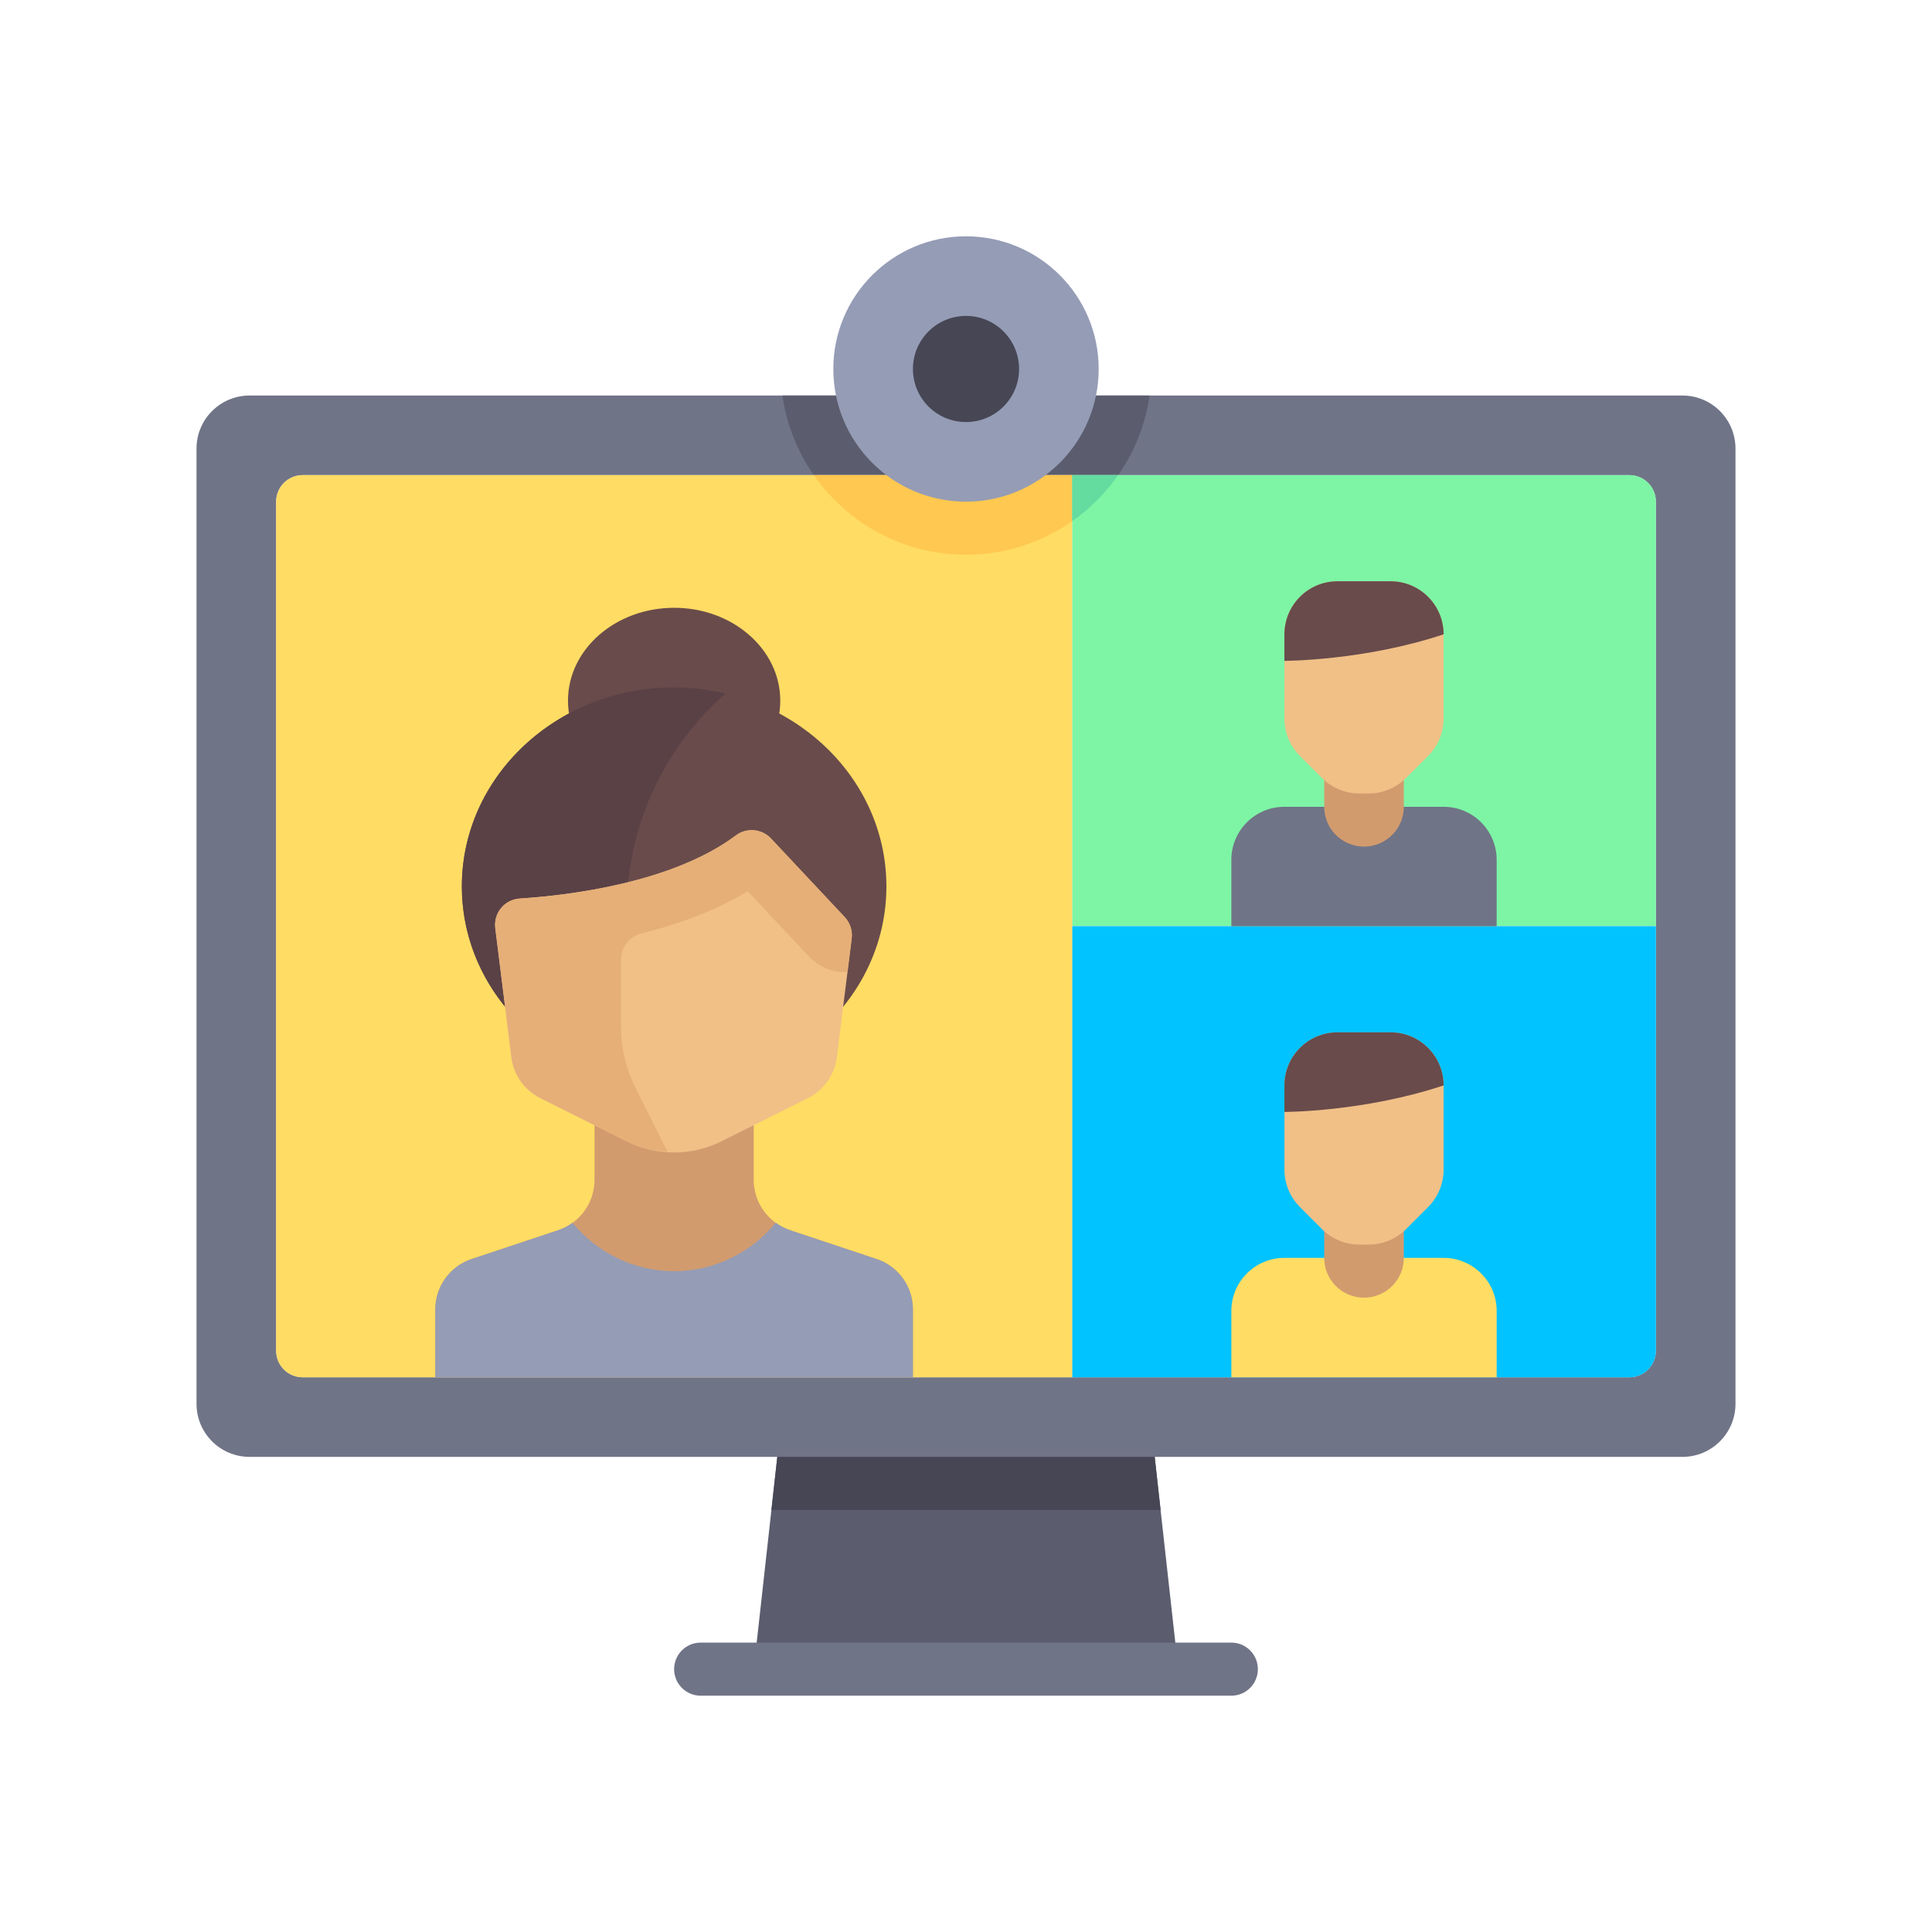 <?xml version="1.0" encoding="utf-8"?>
<!-- Generator: Adobe Illustrator 16.0.0, SVG Export Plug-In . SVG Version: 6.00 Build 0)  -->
<!DOCTYPE svg PUBLIC "-//W3C//DTD SVG 1.1//EN" "http://www.w3.org/Graphics/SVG/1.1/DTD/svg11.dtd">
<svg version="1.1" id="Layer_1" xmlns="http://www.w3.org/2000/svg" xmlns:xlink="http://www.w3.org/1999/xlink" x="0px" y="0px"
	 width="350px" height="350px" viewBox="0 0 350 350" enable-background="new 0 0 350 350" xml:space="preserve">
<polygon fill="#5B5D6E" points="208.648,259.121 141.352,259.121 136.545,302.383 213.455,302.383 "/>
<polygon fill="#464655" points="210.251,273.542 208.648,259.121 141.352,259.121 139.75,273.542 "/>
<path fill="#707487" d="M304.787,263.928H45.214c-5.31,0-9.614-4.305-9.614-9.614V81.266c0-5.31,4.304-9.614,9.614-9.614h259.573
	c5.309,0,9.613,4.304,9.613,9.614v173.048C314.4,259.623,310.096,263.928,304.787,263.928z"/>
<path fill="#5B5D6E" d="M141.734,71.652c2.338,16.3,16.319,28.841,33.266,28.841s30.928-12.541,33.267-28.841H141.734z"/>
<path fill="#E4EAF8" d="M295.173,249.508H54.828c-2.655,0-4.807-2.153-4.807-4.808V90.879c0-2.655,2.152-4.807,4.807-4.807h240.345
	c2.654,0,4.808,2.152,4.808,4.807V244.7C299.979,247.354,297.827,249.508,295.173,249.508z"/>
<path fill="#7DF5A5" d="M299.979,167.79H194.228V86.073h100.945c2.654,0,4.808,2.152,4.808,4.807L299.979,167.79L299.979,167.79z"/>
<path fill="#00C3FF" d="M299.979,167.79H194.228v81.718h100.945c2.654,0,4.808-2.153,4.808-4.808L299.979,167.79L299.979,167.79z"/>
<path fill="#FFDC64" d="M194.228,249.508h-139.4c-2.655,0-4.807-2.153-4.807-4.808V90.879c0-2.655,2.152-4.807,4.807-4.807h139.4
	V249.508z"/>
<path fill="#707487" d="M223.069,307.19h-96.138c-2.657,0-4.808-2.15-4.808-4.808s2.15-4.808,4.808-4.808h96.138
	c2.656,0,4.807,2.15,4.807,4.808S225.726,307.19,223.069,307.19z"/>
<path fill="#D29B6E" d="M165.386,249.508v-12.299c0-4.138-2.648-7.812-6.574-9.12l-15.694-5.231
	c-3.925-1.309-6.573-4.982-6.573-9.121v-12.298h-28.842v12.298c0,4.139-2.648,7.813-6.574,9.121l-15.694,5.231
	c-3.927,1.309-6.575,4.982-6.575,9.12v12.299H165.386z"/>
<path fill="#959CB5" d="M158.813,228.088l-15.694-5.231c-0.942-0.314-1.801-0.779-2.578-1.34
	c-4.409,5.309-10.977,8.763-18.417,8.763c-7.44,0-14.008-3.454-18.417-8.763c-0.776,0.561-1.635,1.025-2.578,1.34l-15.694,5.231
	c-3.926,1.309-6.574,4.982-6.574,9.121v12.298h86.524v-12.298C165.386,233.07,162.738,229.396,158.813,228.088z"/>
<g>
	<ellipse fill="#694B4B" cx="122.125" cy="126.931" rx="19.228" ry="16.824"/>
	<ellipse fill="#694B4B" cx="122.125" cy="160.579" rx="38.455" ry="36.052"/>
</g>
<path fill="#5A4146" d="M131.416,125.631c-2.981-0.695-6.082-1.104-9.292-1.104c-21.237,0-38.455,16.141-38.455,36.052
	c0,17.097,12.708,31.382,29.743,35.088c0-6.188,0-15.392,0-29.079C113.412,145.765,123.438,132.734,131.416,125.631z"/>
<path fill="#F0C087" d="M146.363,198.932l-15.64,7.82c-5.413,2.706-11.785,2.706-17.198,0l-15.641-7.82
	c-2.875-1.438-4.841-4.217-5.24-7.406l-2.919-23.356c-0.344-2.753,1.692-5.211,4.46-5.391c8.959-0.587,27.644-2.835,39.164-11.461
	c1.942-1.455,4.654-1.199,6.315,0.572l13.364,14.252c0.978,1.042,1.44,2.466,1.263,3.884l-2.688,21.5
	C151.205,194.715,149.239,197.494,146.363,198.932z"/>
<path fill="#E6AF78" d="M153.028,166.141l-13.364-14.252c-0.444-0.474-0.971-0.82-1.53-1.074c-0.184-0.083-0.383-0.1-0.574-0.159
	c-0.389-0.119-0.779-0.225-1.182-0.242c-0.344-0.014-0.687,0.03-1.027,0.091c-0.173,0.031-0.349,0.033-0.519,0.083
	c-0.519,0.156-1.024,0.385-1.481,0.728c-11.54,8.64-30.27,10.882-39.211,11.464c-2.784,0.181-4.76,2.62-4.414,5.389l2.92,23.356
	c0.399,3.189,2.365,5.969,5.24,7.406l15.641,7.82c2.335,1.167,4.857,1.73,7.395,1.891l-5.872-11.744
	c-1.668-3.338-2.538-7.018-2.538-10.749v-12.38c0-2.238,1.552-4.137,3.722-4.68c6.583-1.645,13.354-4.053,19.234-7.621l10.548,11.25
	c1.558,1.662,3.763,3.554,7.518,3.374l0.758-6.067C154.468,168.607,154.005,167.183,153.028,166.141z"/>
<path fill="#FFDC64" d="M261.524,227.876h-28.842c-5.31,0-9.613,4.304-9.613,9.613v12.018h48.068v-12.018
	C271.138,232.18,266.834,227.876,261.524,227.876z"/>
<path fill="#D29B6E" d="M247.104,235.087L247.104,235.087c-3.982,0-7.21-3.229-7.21-7.211v-7.21h14.421v7.21
	C254.313,231.857,251.085,235.087,247.104,235.087z"/>
<path fill="#F0C087" d="M247.929,225.473h-1.649c-2.55,0-4.995-1.013-6.798-2.815l-3.982-3.982
	c-1.804-1.804-2.816-4.248-2.816-6.798v-15.246c0-5.31,4.305-9.614,9.614-9.614h9.614c5.31,0,9.613,4.305,9.613,9.614v15.246
	c0,2.55-1.013,4.994-2.816,6.798l-3.981,3.982C252.924,224.459,250.479,225.473,247.929,225.473z"/>
<path fill="#694B4B" d="M251.909,187.017h-9.613c-5.31,0-9.613,4.305-9.613,9.614v4.807c0,0,14.421,0,28.842-4.807l0,0
	C261.524,191.321,257.221,187.017,251.909,187.017z"/>
<path fill="#707487" d="M261.524,146.159h-28.842c-5.31,0-9.613,4.304-9.613,9.614v12.017h48.068v-12.017
	C271.138,150.462,266.834,146.159,261.524,146.159z"/>
<path fill="#D29B6E" d="M247.104,153.369L247.104,153.369c-3.982,0-7.21-3.229-7.21-7.21v-7.21h14.421v7.21
	C254.313,150.141,251.085,153.369,247.104,153.369z"/>
<path fill="#F0C087" d="M247.929,143.755h-1.649c-2.55,0-4.995-1.013-6.798-2.816l-3.982-3.982
	c-1.804-1.803-2.816-4.248-2.816-6.798v-15.246c0-5.31,4.305-9.613,9.614-9.613h9.614c5.31,0,9.613,4.304,9.613,9.613v15.246
	c0,2.549-1.013,4.995-2.816,6.798l-3.981,3.982C252.924,142.742,250.479,143.755,247.929,143.755z"/>
<path fill="#694B4B" d="M251.909,105.3h-9.613c-5.31,0-9.613,4.304-9.613,9.613v4.807c0,0,14.421,0,28.842-4.807l0,0
	C261.524,109.604,257.221,105.3,251.909,105.3z"/>
<path fill="#FFC850" d="M175,100.493c7.161,0,13.779-2.259,19.228-6.076v-8.345h-46.781C153.517,94.781,163.576,100.493,175,100.493
	z"/>
<path fill="#64DCA0" d="M194.228,94.417c3.242-2.272,6.063-5.096,8.326-8.345h-8.326V94.417z"/>
<circle fill="#959CB5" cx="175" cy="66.845" r="24.035"/>
<circle fill="#464655" cx="175" cy="66.845" r="9.614"/>
</svg>
